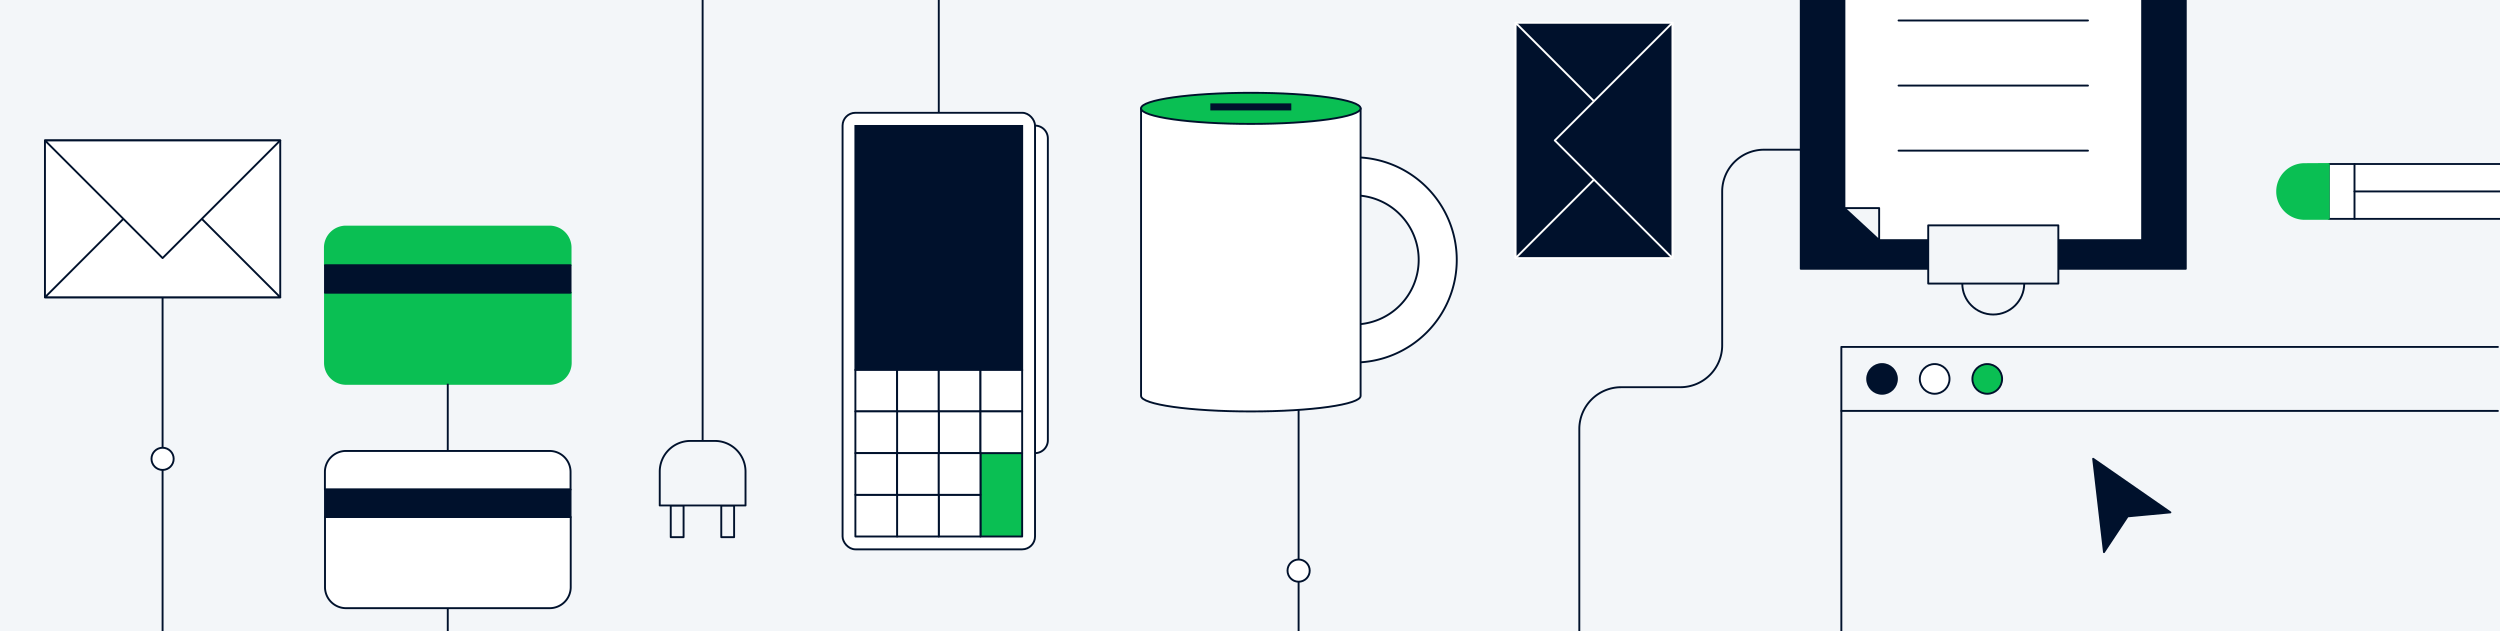 <svg xmlns="http://www.w3.org/2000/svg" xmlns:xlink="http://www.w3.org/1999/xlink" viewBox="0 0 1188 300"><defs><style>.cls-1,.cls-12,.cls-16,.cls-8{fill:none;}.cls-2{clip-path:url(#clip-path);}.cls-11,.cls-3{fill:#f3f6f9;}.cls-13,.cls-15,.cls-4,.cls-6,.cls-9{fill:#00112c;}.cls-4{stroke:#fff;}.cls-10,.cls-11,.cls-12,.cls-14,.cls-4,.cls-5,.cls-6,.cls-7,.cls-8,.cls-9{stroke-linejoin:round;}.cls-10,.cls-11,.cls-12,.cls-13,.cls-14,.cls-16,.cls-4,.cls-5,.cls-6,.cls-7,.cls-8,.cls-9{stroke-width:0.91px;}.cls-10,.cls-5{fill:#0abf53;}.cls-5{stroke:#0abf53;}.cls-10,.cls-11,.cls-5,.cls-7,.cls-8,.cls-9{stroke-linecap:round;}.cls-10,.cls-11,.cls-12,.cls-13,.cls-14,.cls-16,.cls-6,.cls-7,.cls-8,.cls-9{stroke:#00112c;}.cls-14,.cls-7{fill:#fff;}.cls-13,.cls-16{stroke-miterlimit:10;}</style><clipPath id="clip-path"><rect class="cls-1" width="1188" height="300"/></clipPath></defs><g id="Layer_1" data-name="Layer 1"><g class="cls-2"><rect class="cls-3" x="-8" y="-236.06" width="1197.9" height="673.82"/><rect class="cls-4" x="701.57" y="29.47" width="111.81" height="74.54" transform="translate(824.21 -690.74) rotate(90)"/><polygon class="cls-4" points="720.21 10.83 776.11 66.74 720.21 122.64 720.21 10.83"/><polygon class="cls-4" points="794.75 122.64 738.84 66.74 794.75 10.83 794.75 122.64"/><path class="cls-5" d="M154.44,172.4a10,10,0,0,0,10,10h96.77a10,10,0,0,0,10-10V139.11H154.44Z"/><path class="cls-5" d="M271.13,117.68a10,10,0,0,0-10-10H164.4a10,10,0,0,0-10,10V126H271.13Z"/><rect class="cls-6" x="154.44" y="126.03" width="116.69" height="13.07"/><rect class="cls-7" x="1161.49" y="23.05" width="26.08" height="135.85" transform="translate(1083.55 1265.5) rotate(-90)"/><path class="cls-5" d="M1106.6,77.93V104h-11.48a13,13,0,0,1-13-13h0a13,13,0,0,1,13-13Z"/><line class="cls-7" x1="1118.86" y1="104.01" x2="1118.86" y2="77.93"/><line class="cls-8" x1="1118.86" y1="90.97" x2="1242.45" y2="90.97"/><polyline class="cls-8" points="875.01 313.5 875.01 164.86 1187 164.86"/><line class="cls-8" x1="875.01" y1="195.27" x2="1187" y2="195.27"/><circle class="cls-9" cx="894.35" cy="180.06" r="7.06"/><circle class="cls-7" cx="919.35" cy="180.06" r="7.06"/><circle class="cls-10" cx="944.34" cy="180.06" r="7.06"/><polygon class="cls-9" points="994.67 218.01 999.81 262.38 1011.07 245.38 1031.37 243.48 994.67 218.01"/><rect class="cls-6" x="840.63" y="-70.33" width="213.15" height="182.95" transform="translate(926.06 968.35) rotate(-90)"/><polyline class="cls-7" points="1017.95 -85.85 1017.95 114.12 892.97 114.12 876.46 98.88 876.46 -85.85"/><polygon class="cls-11" points="892.97 98.88 892.97 114.12 876.46 98.88 892.97 98.88"/><circle class="cls-11" cx="947.2" cy="134.74" r="14.72"/><rect class="cls-11" x="933.38" y="90" width="27.65" height="61.83" transform="translate(826.29 1068.12) rotate(-90)"/><line class="cls-8" x1="902.2" y1="71.59" x2="992.2" y2="71.59"/><line class="cls-8" x1="902.2" y1="40.67" x2="992.2" y2="40.67"/><line class="cls-8" x1="902.2" y1="9.74" x2="992.2" y2="9.74"/><line class="cls-12" x1="77.26" y1="141.28" x2="77.26" y2="433.17"/><circle class="cls-7" cx="77.26" cy="218.04" r="5.27"/><line class="cls-12" x1="617.1" y1="194.4" x2="617.1" y2="490.83"/><circle class="cls-7" cx="617.1" cy="271.16" r="5.27"/><path class="cls-8" d="M264.48-78v51.63A21.43,21.43,0,0,0,285.91-5l26.55-37.62a21.42,21.42,0,0,1,21.43,21.42V209.53"/><rect class="cls-11" x="318.74" y="240.2" width="6.1" height="15.06"/><rect class="cls-11" x="342.75" y="240.2" width="6.1" height="15.06"/><path class="cls-7" d="M616,74.75v97.51h27.5a48.76,48.76,0,0,0,48.75-48.76h0A48.75,48.75,0,0,0,643.5,74.75Zm27.5,79.42h-9.41V92.84h9.41a30.66,30.66,0,0,1,30.66,30.66h0A30.67,30.67,0,0,1,643.5,154.17Z"/><path class="cls-7" d="M542.23,51.49V188.13c0,4.08,23.35,7.39,52.16,7.39s52.17-3.31,52.17-7.39V51.49Z"/><ellipse class="cls-10" cx="594.39" cy="51.49" rx="52.16" ry="7.39"/><rect class="cls-13" x="575.61" y="49.58" width="37.56" height="2.44"/><path class="cls-11" d="M328.08,209.53h11.61a14.58,14.58,0,0,1,14.58,14.58V240.2a0,0,0,0,1,0,0H313.51a0,0,0,0,1,0,0V224.11A14.58,14.58,0,0,1,328.08,209.53Z"/><rect class="cls-14" x="21.36" y="66.74" width="111.81" height="74.54"/><polygon class="cls-14" points="21.36 141.28 77.26 85.37 133.17 141.28 21.36 141.28"/><polygon class="cls-14" points="133.17 66.74 77.26 122.64 21.36 66.74 133.17 66.74"/><line class="cls-14" x1="212.78" y1="182.36" x2="212.78" y2="352.56"/><path class="cls-7" d="M154.44,279a10,10,0,0,0,10,10h96.77a10,10,0,0,0,10-10V245.71H154.44Z"/><path class="cls-7" d="M271.13,224.29a10,10,0,0,0-10-10H164.4a10,10,0,0,0-10,10v8.35H271.13Z"/><rect class="cls-6" x="154.44" y="232.64" width="116.69" height="13.07"/><path class="cls-12" d="M855.73,71.14H838.27A19.9,19.9,0,0,0,818.38,91v73A19.88,19.88,0,0,1,798.49,184H770.38a19.9,19.9,0,0,0-19.89,19.9V403.75"/><line class="cls-12" x1="446.11" y1="-21.19" x2="446.11" y2="78.99"/><path class="cls-7" d="M417.07,134.46H572.7a0,0,0,0,1,0,0v0a6.1,6.1,0,0,1-6.1,6.1H423.17a6.1,6.1,0,0,1-6.1-6.1v0a0,0,0,0,1,0,0Z" transform="translate(357.38 632.39) rotate(-90)"/><rect class="cls-7" x="400.39" y="53.6" width="91.45" height="207.45" rx="6.1"/><rect class="cls-7" x="406.48" y="175.69" width="19.81" height="19.81"/><rect class="cls-7" x="426.3" y="175.69" width="19.81" height="19.81"/><rect class="cls-7" x="446.11" y="175.69" width="19.81" height="19.81"/><rect class="cls-7" x="465.92" y="175.69" width="19.81" height="19.81"/><rect class="cls-7" x="446.11" y="195.5" width="19.81" height="19.81"/><rect class="cls-7" x="426.3" y="195.5" width="19.81" height="19.81"/><rect class="cls-10" x="465.92" y="215.32" width="19.81" height="39.63"/><rect class="cls-7" x="446.11" y="235.13" width="19.81" height="19.81"/><rect class="cls-7" x="426.3" y="235.13" width="19.81" height="19.81"/><rect class="cls-7" x="406.48" y="235.13" width="19.81" height="19.81"/><rect class="cls-7" x="406.48" y="195.5" width="19.81" height="19.81"/><rect class="cls-7" x="406.48" y="215.32" width="19.81" height="19.81"/><rect class="cls-7" x="465.92" y="195.5" width="19.81" height="19.81"/><rect class="cls-7" x="426.3" y="215.32" width="19.81" height="19.81"/><rect class="cls-7" x="446.11" y="215.32" width="19.81" height="19.81"/><rect class="cls-15" x="406.48" y="59.85" width="79.26" height="115.84"/><rect class="cls-16" x="406.48" y="59.85" width="79.26" height="115.84"/></g></g></svg>